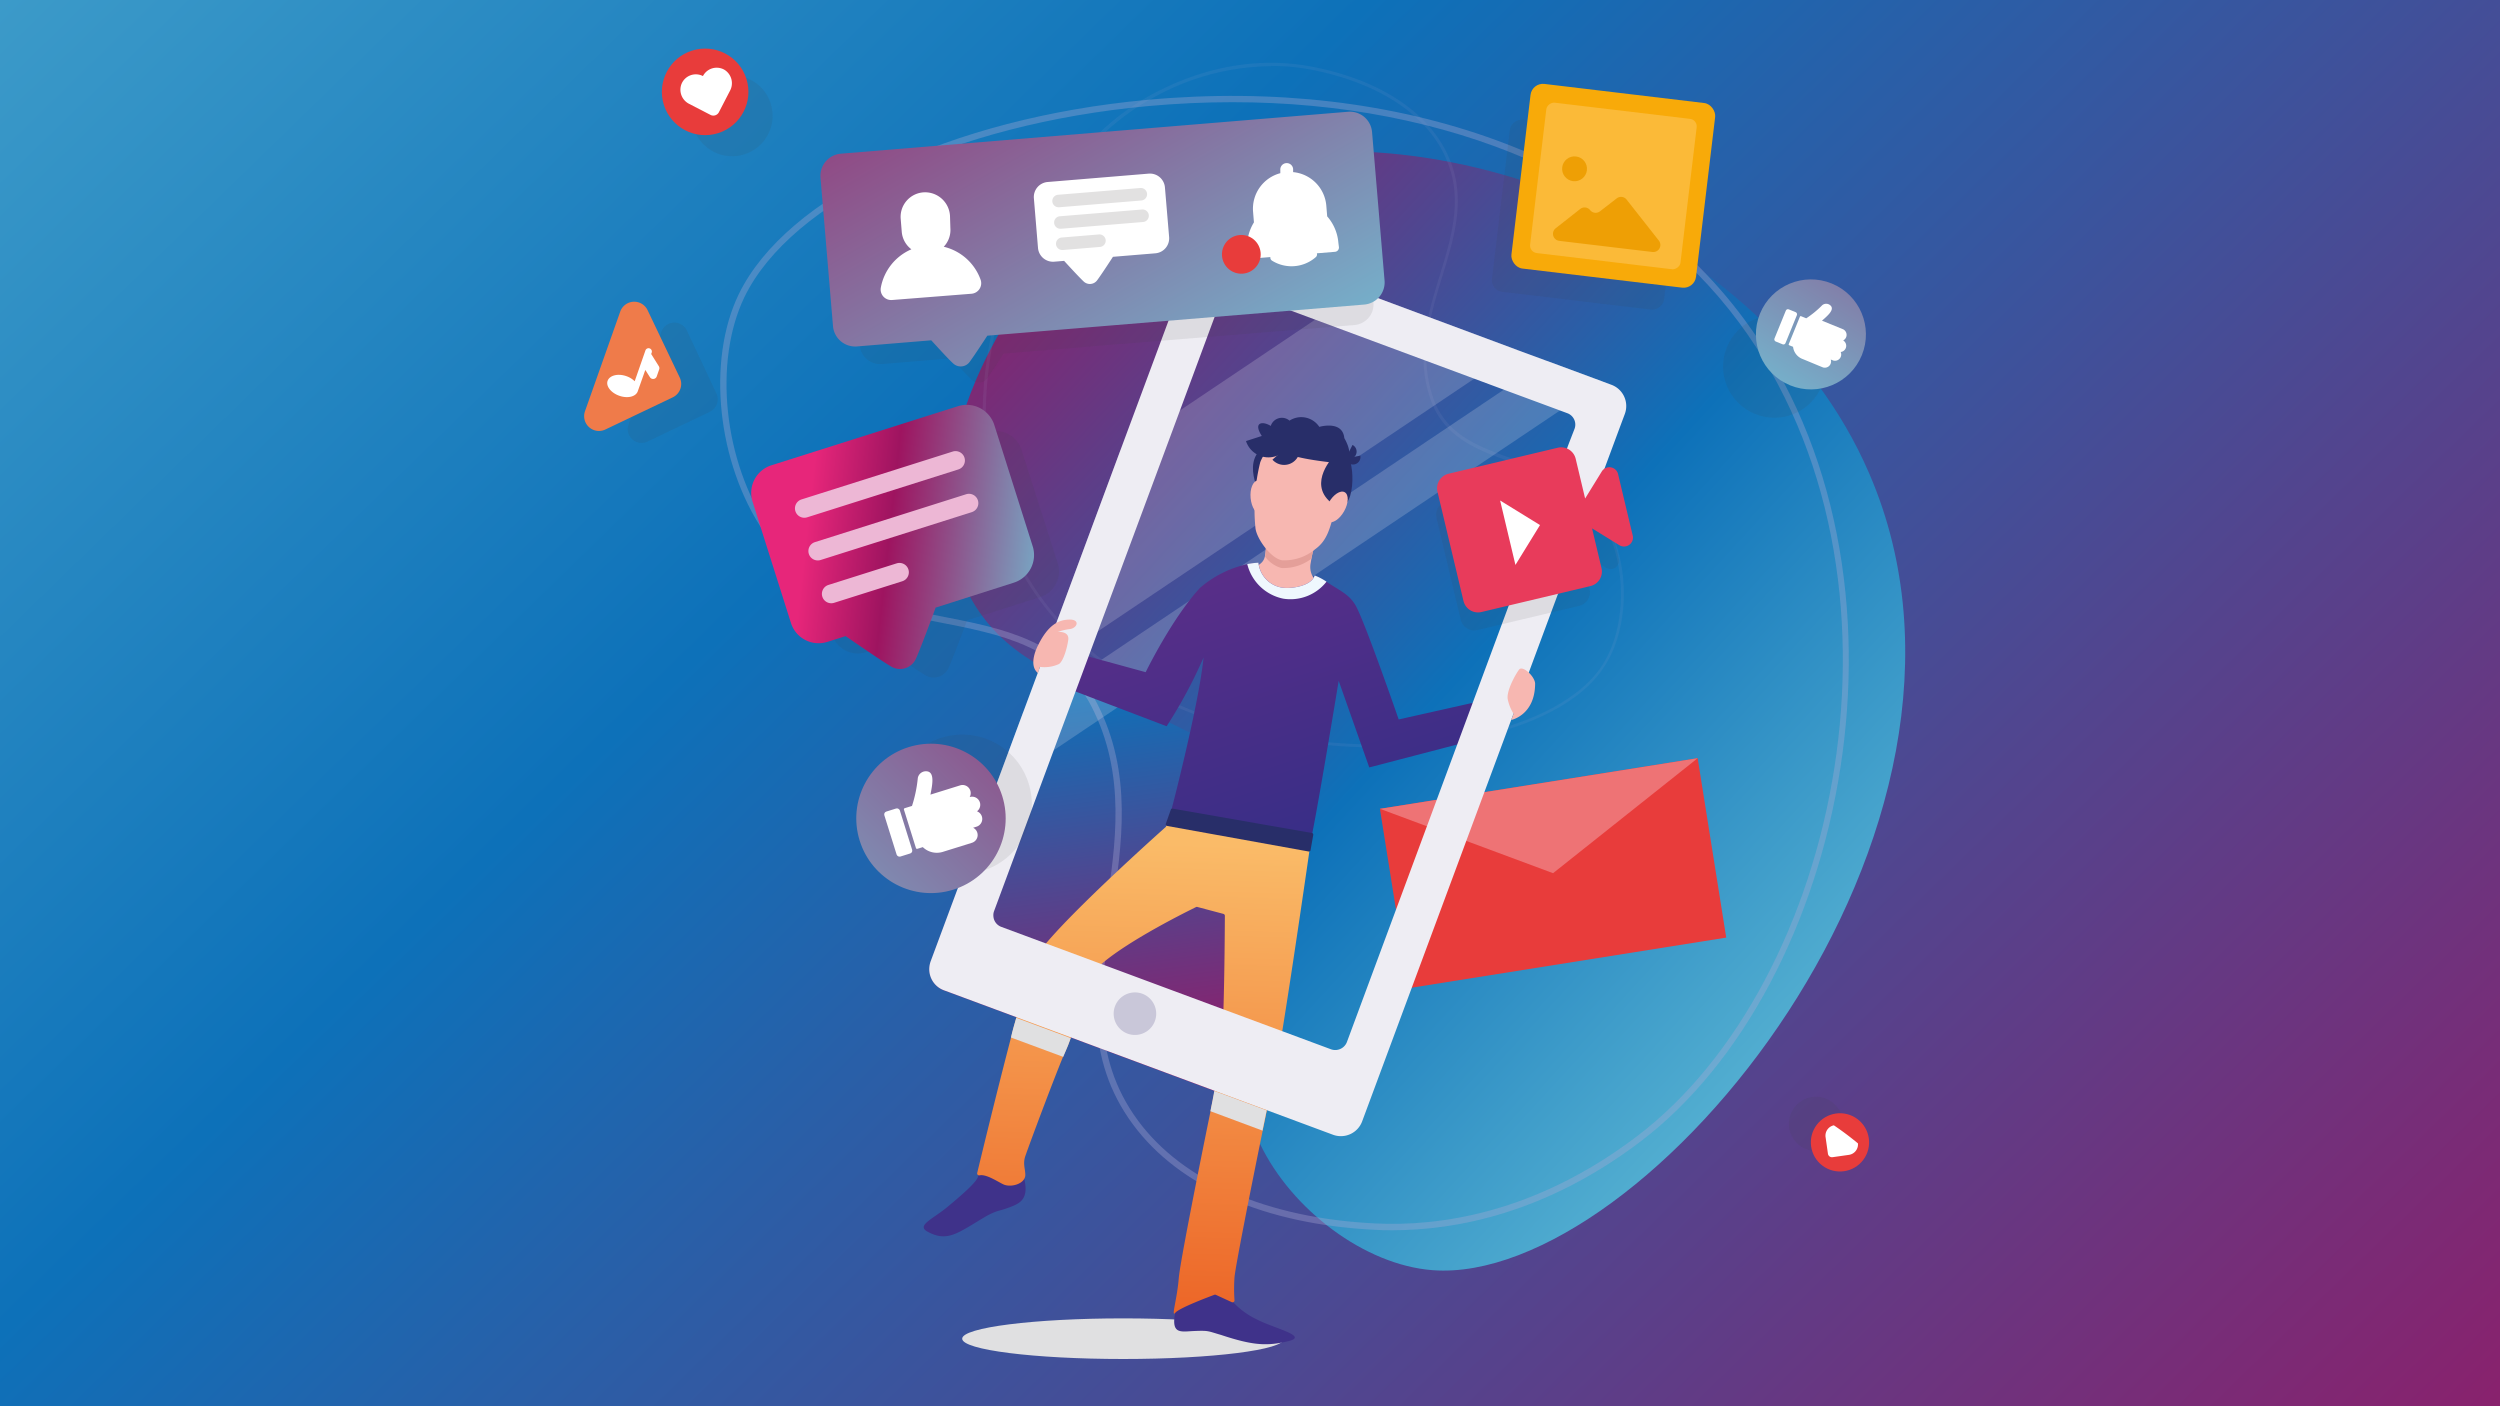 <svg xmlns="http://www.w3.org/2000/svg" xmlns:xlink="http://www.w3.org/1999/xlink" viewBox="0 0 400 225"><rect x="0" y="0" width="400" height="225" fill="#808080" stroke="none"/><defs><linearGradient id="a" x1="-69.44" y1="-164.47" x2="531.95" y2="453.73" gradientUnits="userSpaceOnUse"><stop offset="0" stop-color="#6fc7da"/><stop offset=".37" stop-color="#0d71b9"/><stop offset=".76" stop-color="#9e1460"/><stop offset="1" stop-color="#e7267a"/></linearGradient><linearGradient id="c" x1="195.76" y1="43.69" x2="217.99" y2="213.72" xlink:href="#a"/><linearGradient id="d" x1="312.76" y1="184.05" x2="94.2" y2="-16.73" xlink:href="#a"/><linearGradient id="e" x1="212.49" y1="137.97" x2="194.15" y2="82.81" gradientUnits="userSpaceOnUse"><stop offset="0" stop-color="#352e87"/><stop offset="1" stop-color="#5f2e88"/></linearGradient><linearGradient id="f" x1="181.29" y1="211.26" x2="183.79" y2="134.77" gradientUnits="userSpaceOnUse"><stop offset="0" stop-color="#ec6426"/><stop offset="1" stop-color="#fabb68"/></linearGradient><linearGradient id="g" x1="200.06" y1="78.15" x2="143.31" y2="-21.35" gradientUnits="userSpaceOnUse"><stop offset="0" stop-color="#6fc7da"/><stop offset="1" stop-color="#9e1460"/></linearGradient><linearGradient id="b" x1="171.84" y1="88.41" x2="129.17" y2="83.75" gradientUnits="userSpaceOnUse"><stop offset="0" stop-color="#6fc7da"/><stop offset=".69" stop-color="#9e1460"/><stop offset="1" stop-color="#e7267a"/></linearGradient><linearGradient id="h" x1="280.04" y1="68.98" x2="332.54" y2="-15.02" gradientTransform="rotate(67.83 289.742 53.5)" xlink:href="#b"/><linearGradient id="i" x1="117.46" y1="163.33" x2="213.46" y2="64.66" gradientTransform="rotate(17.35 148.914 130.93)" xlink:href="#b"/></defs><g data-name="Calque 1"><path fill="url(#a)" d="M0 0h400v225H0z"/><ellipse cx="179.71" cy="214.19" rx="25.76" ry="3.25" fill="#e0e0e1"/><path d="M257.84 61.58L195.6 38.47a3.63 3.63 0 0 0-4.66 2.15l-42 113.22a3.62 3.62 0 0 0 2.14 4.66l62.24 23.11a3.62 3.62 0 0 0 4.66-2.14L260 66.24a3.63 3.63 0 0 0-2.16-4.66z" fill="url(#c)"/><path d="M188.9 28.94c-4.33 1.8-21 8.75-30.3 26.72-2 3.82-11.28 21.79-4.43 37.67 9.07 21 36.74 15.91 49.43 35.68 10.92 17-11.7 33.73-2 54 5.08 10.58 16.79 19.4 27.63 20.22 33.82 2.54 94.55-70.32 69.85-127.46-17.93-41.61-75.33-61.36-110.18-46.83z" fill="url(#d)"/><path d="M222.76 196.84c-1 0-1.9 0-2.79-.07-17.56-.87-31.3-6.85-38.69-16.85-7.92-10.72-6.2-22.1-4.37-34.15 1.63-10.74 3.31-21.84-2.27-32.73-5-9.69-14.45-11.54-24.5-13.5-10.27-2-20.89-4.07-27.94-14.47-7.45-11-9.16-27.32-4-38 7.62-15.7 33.86-28.19 65.31-31.09 40.83-3.77 76.55 9.35 95.56 35.1 30.32 41.07 16.23 106.66-16.57 131.55l-.3-.4.3.4c-15.16 11.5-29.56 14.21-39.74 14.21zM197.18 16.35q-6.67 0-13.56.63c-31.11 2.87-57 15.14-64.5 30.53-5 10.38-3.36 26.28 3.91 37 6.83 10.06 17.24 12.09 27.31 14.05 10.29 2 20 3.9 25.2 14 5.72 11.18 4 22.44 2.36 33.34-1.8 11.84-3.49 23 4.19 33.41 7.21 9.75 20.68 15.59 37.93 16.44 10.07.5 25.51-1.52 41.89-13.94l.3.4-.3-.4c32.45-24.62 46.38-89.51 16.37-130.16-16.67-22.55-46.38-35.3-81.1-35.3z" style="mix-blend-mode:color-dodge" fill="#aaaad5" opacity=".35"/><path d="M220.53 119.59q-2.35 0-4.76-.13c-24.18-1.33-43.91-12.08-52.79-28.77C148.81 64.08 162.72 27 184 15.28c10.79-5.92 20.13-5.76 26.06-4.58 10.18 2 17.68 6.7 21.13 13.18 3.69 6.94 1.7 13.43-.41 20.31-1.88 6.14-3.83 12.49-1.51 19.36 2.07 6.12 7.47 8 13.18 10s11.84 4.18 15.06 10.86c3.4 7.05 3 16.73-1 22.51-5.22 7.81-19.38 12.67-35.98 12.67zm-17.15-109a39.4 39.4 0 0 0-19.1 5.17c-21.12 11.59-34.89 48.36-20.86 74.74 8.79 16.53 28.37 27.18 52.37 28.5 18.46 1 34.68-3.92 40.39-12.29 3.85-5.64 4.25-15.1.92-22-3.13-6.49-9-8.58-14.77-10.6s-11.35-4-13.49-10.35c-2.37-7-.4-13.45 1.51-19.67 2.08-6.77 4-13.17.44-19.93C227.41 17.77 220 13.18 210 11.19a34 34 0 0 0-6.62-.64zm-19.22 5z" style="mix-blend-mode:color-dodge" fill="#aaaad5" opacity=".09"/><path fill="#eeedf3" opacity=".2" d="M242.76 55.98l-6.88 4.61-60.2 40.41-9.54 6.42 13.12-35.36 9.55-6.4 21.61-14.51 6.88-4.63 25.46 9.46zm13.71 5.08l-6.89 4.63-80.97 54.34v.02l-9.54 6.39 4.62-12.44v-.02l9.55-6.4 67.37-45.23 6.89-4.62 8.97 3.33z"/><path fill="#e83c3b" d="M220.787 129.414l50.84-8.098 4.57 28.699-50.839 8.097z"/><path fill="#ee7375" d="M248.49 139.71l23.14-18.4-50.84 8.1 27.7 10.3z"/><path d="M203.43 79.27c2-1.71 3.68-10.11-.71-8s-1 8.06-1 8.06z" fill="#282e69"/><path d="M204.62 97.49a8.18 8.18 0 0 0 7.76-1.81c.94-.93-1.54-2.29-2.35-3.45a3.13 3.13 0 0 1-.32-2.14 24.91 24.91 0 0 1 1.15-4.51l-8-2.46s-.24 4.13-.44 5.66a2.32 2.32 0 0 1-.19.7c-.42.92-1.44 1.2-3.15 2.26-2.03 1.26 1.56 4.7 5.54 5.75z" fill="#f7b7b1"/><path d="M202.47 88.77a2.43 2.43 0 0 1-.05.28 4.76 4.76 0 0 0 2.6 1.83 7.37 7.37 0 0 0 4.78-1.47 31.2 31.2 0 0 1 1.06-3.84l-8-2.46s-.19 4.13-.39 5.66z" fill="#e49f99"/><path d="M213.75 80.69c-.89 3.91-1.4 5.79-3.33 7.19a7.73 7.73 0 0 1-5.23 1.77c-1.78-.22-4.07-3.36-4.31-5.09a30.9 30.9 0 0 1 .76-10.6 6.44 6.44 0 0 1 6.4-4.13c2.8.35 7.89 1.32 5.71 10.86z" fill="#f7b7b1"/><ellipse cx="201.51" cy="79.55" rx="1.41" ry="2.7" transform="rotate(-5.4 201.646 79.641)" fill="#f7b7b1"/><path d="M237.44 118l-18.36 4.79-4.89-13.86s-3.82 23.23-4.56 25.91-1.4 2.77-2.55 2.57l-18.49-3.24c-1.27-.22-1.93-1.74-1.29-4.11.52-1.93 4.55-17.64 5.27-24.86a76.54 76.54 0 0 1-5.91 11l-17.41-6.64 1.92-5.34 12.14 3.33s4.1-8.45 8.65-13.45a17.1 17.1 0 0 1 7.61-3.83 13.34 13.34 0 0 1 1.79-.22A4.5 4.5 0 0 0 205 94c1.62.28 4.88-.25 5.34-1.93a9 9 0 0 1 1.87 1c2.33 1.55 3.82 2.07 4.85 4.11 1.66 3.28 6.73 17.93 6.73 17.93l13.82-3.1z" fill="url(#e)"/><path d="M196.12 206.89a12.61 12.61 0 0 0 5 4.23c2.71 1.42 8.39 2.66 5 3.47s-5.63.7-10.75-1c-2.15-.62-1.94-.72-4.25-.63s-4 .71-2.91-3.75 6.74-4.99 7.91-2.32zm-39.62-18.68c-.18.88-2.51 2.9-4.86 4.86s-5.09 3-3.23 4c3.22 1.74 4.81.22 9.45-2.52 2-1.06 1.87-.66 4-1.51 1.47-.58 2.71-1.35 2.05-4.28-.99-4.47-6.83-3.4-7.41-.55z" fill="#3f328a"/><path d="M209.47 136.41s-2.57 17.87-4.31 28.59c-.2 1.21-.38 2.32-.55 3.28-.24 1.4-.44 2.49-.59 3.15-.26 1.18-.74 3.44-1.32 6.24-.21 1-.43 2.1-.67 3.24-1.91 9.34-4.39 21.86-4.51 23.47a26.18 26.18 0 0 0 0 3.66.31.31 0 0 1-.45.3l-2.54-1.17a.33.33 0 0 0-.24 0c-.82.31-5.56 2.07-6.25 2.88s.3-2.2.56-5.52c.2-2.47 3.17-17.36 5.08-26.71.24-1.18.46-2.27.66-3.24.39-1.9.68-3.33.82-4a46.22 46.22 0 0 0 .46-5.62c.05-1.08.09-2.24.13-3.44.19-6.28.22-13.57.23-15a.32.32 0 0 0-.24-.3l-4.14-1.1a.26.26 0 0 0-.21 0c-1.06.52-10.57 5.18-15.13 9.1a7.88 7.88 0 0 0-2.26 2.66 2.44 2.44 0 0 0-.11.32c-.91 3.67-1.79 6.64-2.55 8.78-.27.78-.53 1.46-.78 2-.12.27-.27.62-.43 1-1.68 4.06-5.42 14.07-6.08 16-.42 1.21 0 2.07 0 3 0 1.44-2.32 2.09-3.53 1.51-.9-.43-2.71-1.65-3.77-1.44a.32.32 0 0 1-.4-.37c.68-2.83 3.18-13.14 5.44-21.77.29-1.09.57-2.16.85-3.18a87.43 87.43 0 0 1 2.76-9.06 14.16 14.16 0 0 1 2-2.77c5.48-6.48 19.15-18.61 19.15-18.61s.49-1.49 1.31-1.37c1.79.27 1.93.58 11 2.39 9.71 2 10.89 1.01 10.61 3.1z" fill="url(#f)"/><path d="M213.1 74c-5.41-.63-9.21-1.45-11-3.94s-.15-2.77 1.22-1.91a1.87 1.87 0 0 1 3-.85 3.46 3.46 0 0 1 4.77 1s3.71-1.11 4 1.79c-.01.02 2.78 4.46-1.99 3.91z" fill="#282e69"/><path d="M215.59 72.8c1.48 2.15 1.07 10.7-2.67 7.58s.51-7.43.51-7.43z" fill="#282e69"/><ellipse cx="213.82" cy="81.1" rx="2.7" ry="1.41" transform="rotate(-60.62 213.832 81.096)" fill="#f7b7b1"/><path d="M209.38 136.24l-22.65-4.09a.26.26 0 0 1-.2-.34l.8-2.26a.26.26 0 0 1 .29-.17l22.29 3.9a.26.26 0 0 1 .21.3l-.43 2.45a.26.26 0 0 1-.31.21z" fill="#282e69"/><path d="M212.24 93.07a7.33 7.33 0 0 1-6.9 2.72 7.46 7.46 0 0 1-5.78-5.54 13.34 13.34 0 0 1 1.79-.22A4.5 4.5 0 0 0 205 94c1.62.28 4.88-.25 5.34-1.93a9 9 0 0 1 1.9 1z" fill="#eff8fe"/><path d="M216.93 72.79a1.19 1.19 0 0 0-.53-1.6l-1.08 2.13a1.19 1.19 0 0 0 1.61-.53zM204.1 73a3.77 3.77 0 0 0 2.43-4.74l-7.17 2.31A3.77 3.77 0 0 0 204.1 73z" fill="#282e69"/><path d="M207.13 73.75a2.51 2.51 0 0 0 .21-3.54l-3.75 3.34a2.51 2.51 0 0 0 3.54.2zm9.58.55a1.19 1.19 0 0 0 .94-1.4l-2.34.46a1.19 1.19 0 0 0 1.4.94z" fill="#282e69"/><path d="M257.84 61.57l-1.37-.51-9-3.33-4.71-1.73-25.46-9.48-21.7-8.06a3.64 3.64 0 0 0-4.66 2.15l-11.68 31.44-13.12 35.36-2.45 6.59-4.62 12.45-10.17 27.37a3.78 3.78 0 0 0-.21 1 3.59 3.59 0 0 0 2.35 3.63l11.56 4.29 8.72 3.24 23 8.54 8.38 3.11 10.58 3.93a3.63 3.63 0 0 0 4.66-2.13L259.2 68.3l.77-2.06a3.63 3.63 0 0 0-2.13-4.67zm-5.92 7.06L251 71l-35.5 95.74a2 2 0 0 1-2.53 1.15l-7.81-2.9-9.43-3.5-19.49-7.24-8.92-3.31-7.11-2.64a1.94 1.94 0 0 1-1.27-1.76 1.83 1.83 0 0 1 .11-.76l9.56-25.78 4.63-12.45 2.44-6.57 13.13-35.35 6.67-18a2 2 0 0 1 2.52-1.1l12.42 4.61 25.46 9.45 4.73 1.76 9 3.33 1.18.44a1.94 1.94 0 0 1 1.13 2.51z" fill="#eeedf3"/><path d="M193.66 177.79l8.34 3.11c.24-1.14.46-2.22.67-3.24l-8.38-3.11c-.17.97-.39 2.06-.63 3.24zM161.75 166l8.36 3.1c.16-.41.31-.76.43-1 .25-.55.51-1.23.78-2l-8.72-3.24c-.28.93-.6 2-.85 3.14z" fill="#e0e0e1"/><path d="M180.4 165.38a3.41 3.41 0 0 1-2-4.38 3.41 3.41 0 0 1 4.38-2 3.41 3.41 0 0 1 2 4.38 3.41 3.41 0 0 1-4.38 2z" fill="#c9c7d9"/><path d="M166.4 106.7a5.48 5.48 0 0 0 3-.44c.67-.35 1.31-2.4 1.52-3.87s-1.68-1.28-1.68-1.28a9.12 9.12 0 0 1 1.94-.46c1.2-.16 1.68-1.54-.06-1.52s-3.44.85-5.05 4.16c0 0-1.66 3.07 0 4.4zm79.22 2.71c0-1.16-2-3-2.56-2.28s-2.08 3.44-1.82 4.76a7.11 7.11 0 0 0 .93 2.31l-.38 1s3.79-.74 3.83-5.79z" fill="#f7b7b1"/><path d="M214.38 23.28l-75.66 6.25a3.32 3.32 0 0 0-3 3.58l1.83 22.14a3.32 3.32 0 0 0 3.58 3l7.46-.62 3.62-.3c.71.78 2.53 2.75 3.29 3.46a1.64 1.64 0 0 0 2.4-.2c.63-.83 2.1-3.07 2.67-4l18.39-1.52L216.75 52a3.32 3.32 0 0 0 3-3.58L218 26.31a3.32 3.32 0 0 0-3.62-3.03z" style="mix-blend-mode:multiply" fill="#3f3f3f" opacity=".1"/><rect x="240.06" y="20.48" width="27.74" height="27.74" rx="1.86" ry="1.86" transform="rotate(-83.18 253.918 34.358)" style="mix-blend-mode:multiply" fill="#3f3f3f" opacity=".1"/><path d="M163.45 72a4.32 4.32 0 0 0-5.45-2.84L130.21 78a4.32 4.32 0 0 0-2.82 5.43l5.74 18.11a4.32 4.32 0 0 0 5.43 2.82l2.72-.86s5.07 3.52 6.84 4.57a2.59 2.59 0 0 0 3.62-1.15c.85-1.88 3-7.68 3-7.68l11.68-3.7a4.32 4.32 0 0 0 2.82-5.43zm93.35 8.19a1.33 1.33 0 0 0-2.42-.39l-2.51 4.08-1.41-5.88a2.23 2.23 0 0 0-2.68-1.65l-16.29 3.85a2.23 2.23 0 0 0-1.65 2.68l3.88 16.28a2.23 2.23 0 0 0 2.68 1.65l16.28-3.88a2.23 2.23 0 0 0 1.65-2.68l-1.41-5.92 4.08 2.52a1.33 1.33 0 0 0 2-1.44zM109.89 52.87a2.21 2.21 0 0 0-4.08.22l-5.25 14.85a2.21 2.21 0 0 0 3 2.73l10.05-4.8a2.21 2.21 0 0 0 1-2.95z" style="mix-blend-mode:multiply" fill="#3f3f3f" opacity=".1"/><circle cx="117.14" cy="18.52" r="6.48" transform="rotate(-17.58 117.156 18.513)" style="mix-blend-mode:multiply" fill="#3f3f3f" opacity=".1"/><circle cx="290.55" cy="179.8" r="4.34" transform="rotate(-53.1 290.57 179.803)" style="mix-blend-mode:multiply" fill="#3f3f3f" opacity=".1"/><circle cx="283.87" cy="58.62" r="8.2" transform="rotate(-67.83 283.896 58.61)" style="mix-blend-mode:multiply" fill="#3f3f3f" opacity=".1"/><circle cx="153.95" cy="128.69" r="11.14" transform="rotate(-17.35 153.904 128.677)" style="mix-blend-mode:multiply" fill="#3f3f3f" opacity=".1"/><path d="M215.7 17.88l-81.17 6.71a3.56 3.56 0 0 0-3.25 3.84l2 23.75a3.56 3.56 0 0 0 3.84 3.25l8-.66 3.88-.32c.77.83 2.72 3 3.53 3.72a1.76 1.76 0 0 0 2.57-.21c.67-.89 2.25-3.3 2.87-4.25l19.73-1.63 40.58-3.35a3.56 3.56 0 0 0 3.25-3.84l-2-23.75a3.56 3.56 0 0 0-3.83-3.26z" fill="url(#g)"/><path d="M151 39.48a3.91 3.91 0 0 0 1.06-3l-.06-1.95a4 4 0 0 0-4.13-3.76 3.93 3.93 0 0 0-3.76 4.23l.17 2.09a3.91 3.91 0 0 0 1.54 2.8 8.3 8.3 0 0 0-4.9 6.2 1.69 1.69 0 0 0 1.83 1.91l12.68-1a1.69 1.69 0 0 0 1.48-2.21 8.3 8.3 0 0 0-5.91-5.31zm32.8-11.7l-16.18 1.34a2.41 2.41 0 0 0-2.2 2.6l.66 7.95a2.41 2.41 0 0 0 2.6 2.2l1.58-.13s2.31 2.54 3.15 3.32a1.44 1.44 0 0 0 2.1-.17c.69-.91 2.56-3.8 2.56-3.8l6.79-.56a2.41 2.41 0 0 0 2.2-2.6l-.67-7.93a2.41 2.41 0 0 0-2.59-2.22z" fill="#fff"/><path d="M169.41 33.16a1 1 0 0 1-.08-2l13.12-1.08a1 1 0 1 1 .16 2l-13.11 1.08zm.29 3.44a1 1 0 0 1-.08-2l13.11-1.08a1 1 0 1 1 .16 2l-13.11 1.08zm.3 3.4a1 1 0 0 1-.08-2l5.91-.49a1 1 0 1 1 .16 2l-5.91.49z" fill="#e2e1e1"/><path d="M214.14 38.84a7.28 7.28 0 0 0-1.79-4.22l-.14-1.71a5.88 5.88 0 0 0-5.31-5.37v-.5a1 1 0 1 0-2.05.17v.5a5.88 5.88 0 0 0-4.36 6.16l.14 1.71a7.31 7.31 0 0 0-1.07 4.42l.06.74a.69.69 0 0 0 .74.63l2.9-.24a.58.58 0 0 0 .27.58 5.89 5.89 0 0 0 7-.57.58.58 0 0 0 .17-.61l2.9-.24a.69.69 0 0 0 .63-.74z" fill="#fff"/><circle cx="198.61" cy="40.71" r="3.1" transform="rotate(-4.73 198.415 40.695)" fill="#e83c3b"/><rect x="243.25" y="14.87" width="29.75" height="29.75" rx="2" ry="2" transform="rotate(6.82 258.277 29.747)" fill="#f8aa09"/><rect x="246.01" y="17.64" width="24.23" height="24.23" rx="1.21" ry="1.21" transform="rotate(96.82 258.134 29.763)" fill="#fbba38"/><path d="M258.7 31.72l-2.7 2.09a1.13 1.13 0 0 1-1.58-.19 1.13 1.13 0 0 0-1.58-.19l-3.94 3.1a1.13 1.13 0 0 0 .56 2l.46.06 9.28 1.11 5.22.62a1.13 1.13 0 0 0 1-1.82l-5.19-6.6a1.13 1.13 0 0 0-1.53-.18z" fill="#ee9f05"/><circle cx="251.94" cy="27.01" r="1.99" transform="rotate(-83.18 251.934 27.017)" fill="#ee9f05"/><path d="M153.25 65l-29.84 9.45a4.64 4.64 0 0 0-3 5.82l6.15 19.43a4.64 4.64 0 0 0 5.82 3l2.92-.92s5.44 3.78 7.34 4.9a2.78 2.78 0 0 0 3.88-1.23c.91-2 3.18-8.23 3.18-8.23l12.53-4a4.64 4.64 0 0 0 3-5.82l-6.15-19.43a4.64 4.64 0 0 0-5.83-2.97z" fill="url(#b)"/><path d="M153.34 75.11l-24.19 7.66a1.5 1.5 0 0 1-.91-2.86l24.19-7.66a1.5 1.5 0 1 1 .91 2.86zm2.16 6.83l-24.2 7.66a1.5 1.5 0 0 1-.91-2.86l24.19-7.66a1.5 1.5 0 0 1 .91 2.86zM144.37 93l-10.91 3.45a1.5 1.5 0 1 1-.91-2.86l10.91-3.45a1.5 1.5 0 0 1 .91 2.86z" fill="#edb7d5"/><path d="M256.32 75.38l-2.7 4.38-1.51-6.35a2.39 2.39 0 0 0-2.88-1.77l-17.47 4.16a2.39 2.39 0 0 0-1.76 2.89l4.16 17.47a2.39 2.39 0 0 0 2.84 1.77l17.47-4.16a2.39 2.39 0 0 0 1.77-2.88l-1.51-6.35 4.38 2.7a1.43 1.43 0 0 0 2.13-1.54l-2.36-9.89a1.43 1.43 0 0 0-2.56-.43z" fill="#e83b5b"/><path fill="#fff" d="M240.02 80.08l6.38 3.93-3.93 6.38"/><path d="M108.76 60.41l-5.15-10.79a2.37 2.37 0 0 0-4.37.23L93.6 65.79a2.37 2.37 0 0 0 3.26 2.93l10.79-5.15a2.37 2.37 0 0 0 1.11-3.16z" fill="#ef7b4a"/><path d="M105.44 58.64l-1.25-2 .08-.22a.52.52 0 1 0-1-.35L101.55 61a3.52 3.52 0 0 0-1.32-.81c-1.33-.47-2.66-.15-3 .71s.52 1.95 1.85 2.42 2.62.16 2.95-.68l1.22-3.45.73 1.15a.61.61 0 0 0 1.1-.12l.37-1.06a.61.61 0 0 0-.01-.52z" fill="#fff"/><circle cx="113.22" cy="14.51" r="6.95" transform="matrix(.95 -.3 .3 .95 .91 34.88)" fill="#e83c3b"/><path d="M115.92 11.17a2.48 2.48 0 0 0-3.45 1 2.48 2.48 0 0 0-3.39 1.17 2.53 2.53 0 0 0 1.17 3.27l3.48 1.8A1 1 0 0 0 115 18l1.8-3.48a2.53 2.53 0 0 0-.88-3.35z" fill="#fff"/><circle cx="294.39" cy="182.77" r="4.66" transform="rotate(-53.1 294.403 182.769)" fill="#e83c3b"/><path d="M297.27 182.94a49.81 49.81 0 0 0-3.85-2.89 1.69 1.69 0 0 0-1.32 1.95l.37 2.6a.65.65 0 0 0 .74.55l2.6-.37a1.69 1.69 0 0 0 1.46-1.84z" fill="#fff"/><circle cx="289.73" cy="53.49" r="8.8" transform="rotate(-67.83 289.75 53.485)" fill="url(#h)"/><path d="M292.93 48.93a1 1 0 0 0-1.36-.11 15.55 15.55 0 0 1-2.57 2.11l-.83-.34a.14.14 0 0 0-.18.07l-1.79 4.4a.14.14 0 0 0 .07.18l.62.25a2.37 2.37 0 0 0 1.47 1.93l.37.15 2.41 1 .54.22a1 1 0 0 0 1.24-1.27l.39.16a1 1 0 0 0 1.2-1.36 1 1 0 0 0 .4-1.85 1 1 0 0 0 0-1.78l-3.39-1.38c.78-.71 2.02-1.69 1.41-2.38z" fill="#fff"/><rect x="284.74" y="49.54" width="1.91" height="5.55" rx=".35" ry=".35" transform="rotate(22.16 285.758 52.34)" fill="#fff"/><circle cx="148.95" cy="130.96" r="11.95" transform="rotate(-17.35 148.899 130.931)" fill="url(#i)"/><path d="M148.37 123.42a1.32 1.32 0 0 0-1.52 1.06 21.11 21.11 0 0 1-.93 4.47l-1.17.36a.19.19 0 0 0-.12.23l1.92 6.15a.19.19 0 0 0 .23.12l.87-.27a3.23 3.23 0 0 0 3.2.76l.51-.16 3.38-1.05.76-.24a1.3 1.3 0 0 0 .2-2.41l.54-.17a1.3 1.3 0 0 0 .08-2.46 1.3 1.3 0 0 0-1.17-2.28 1.3 1.3 0 0 0-1.53-1.87l-4.75 1.48c.28-1.42.73-3.52-.5-3.72z" fill="#fff"/><rect x="142.41" y="129.45" width="2.6" height="7.54" rx=".47" ry=".47" transform="rotate(-17.35 143.66 133.183)" fill="#fff"/></g></svg>